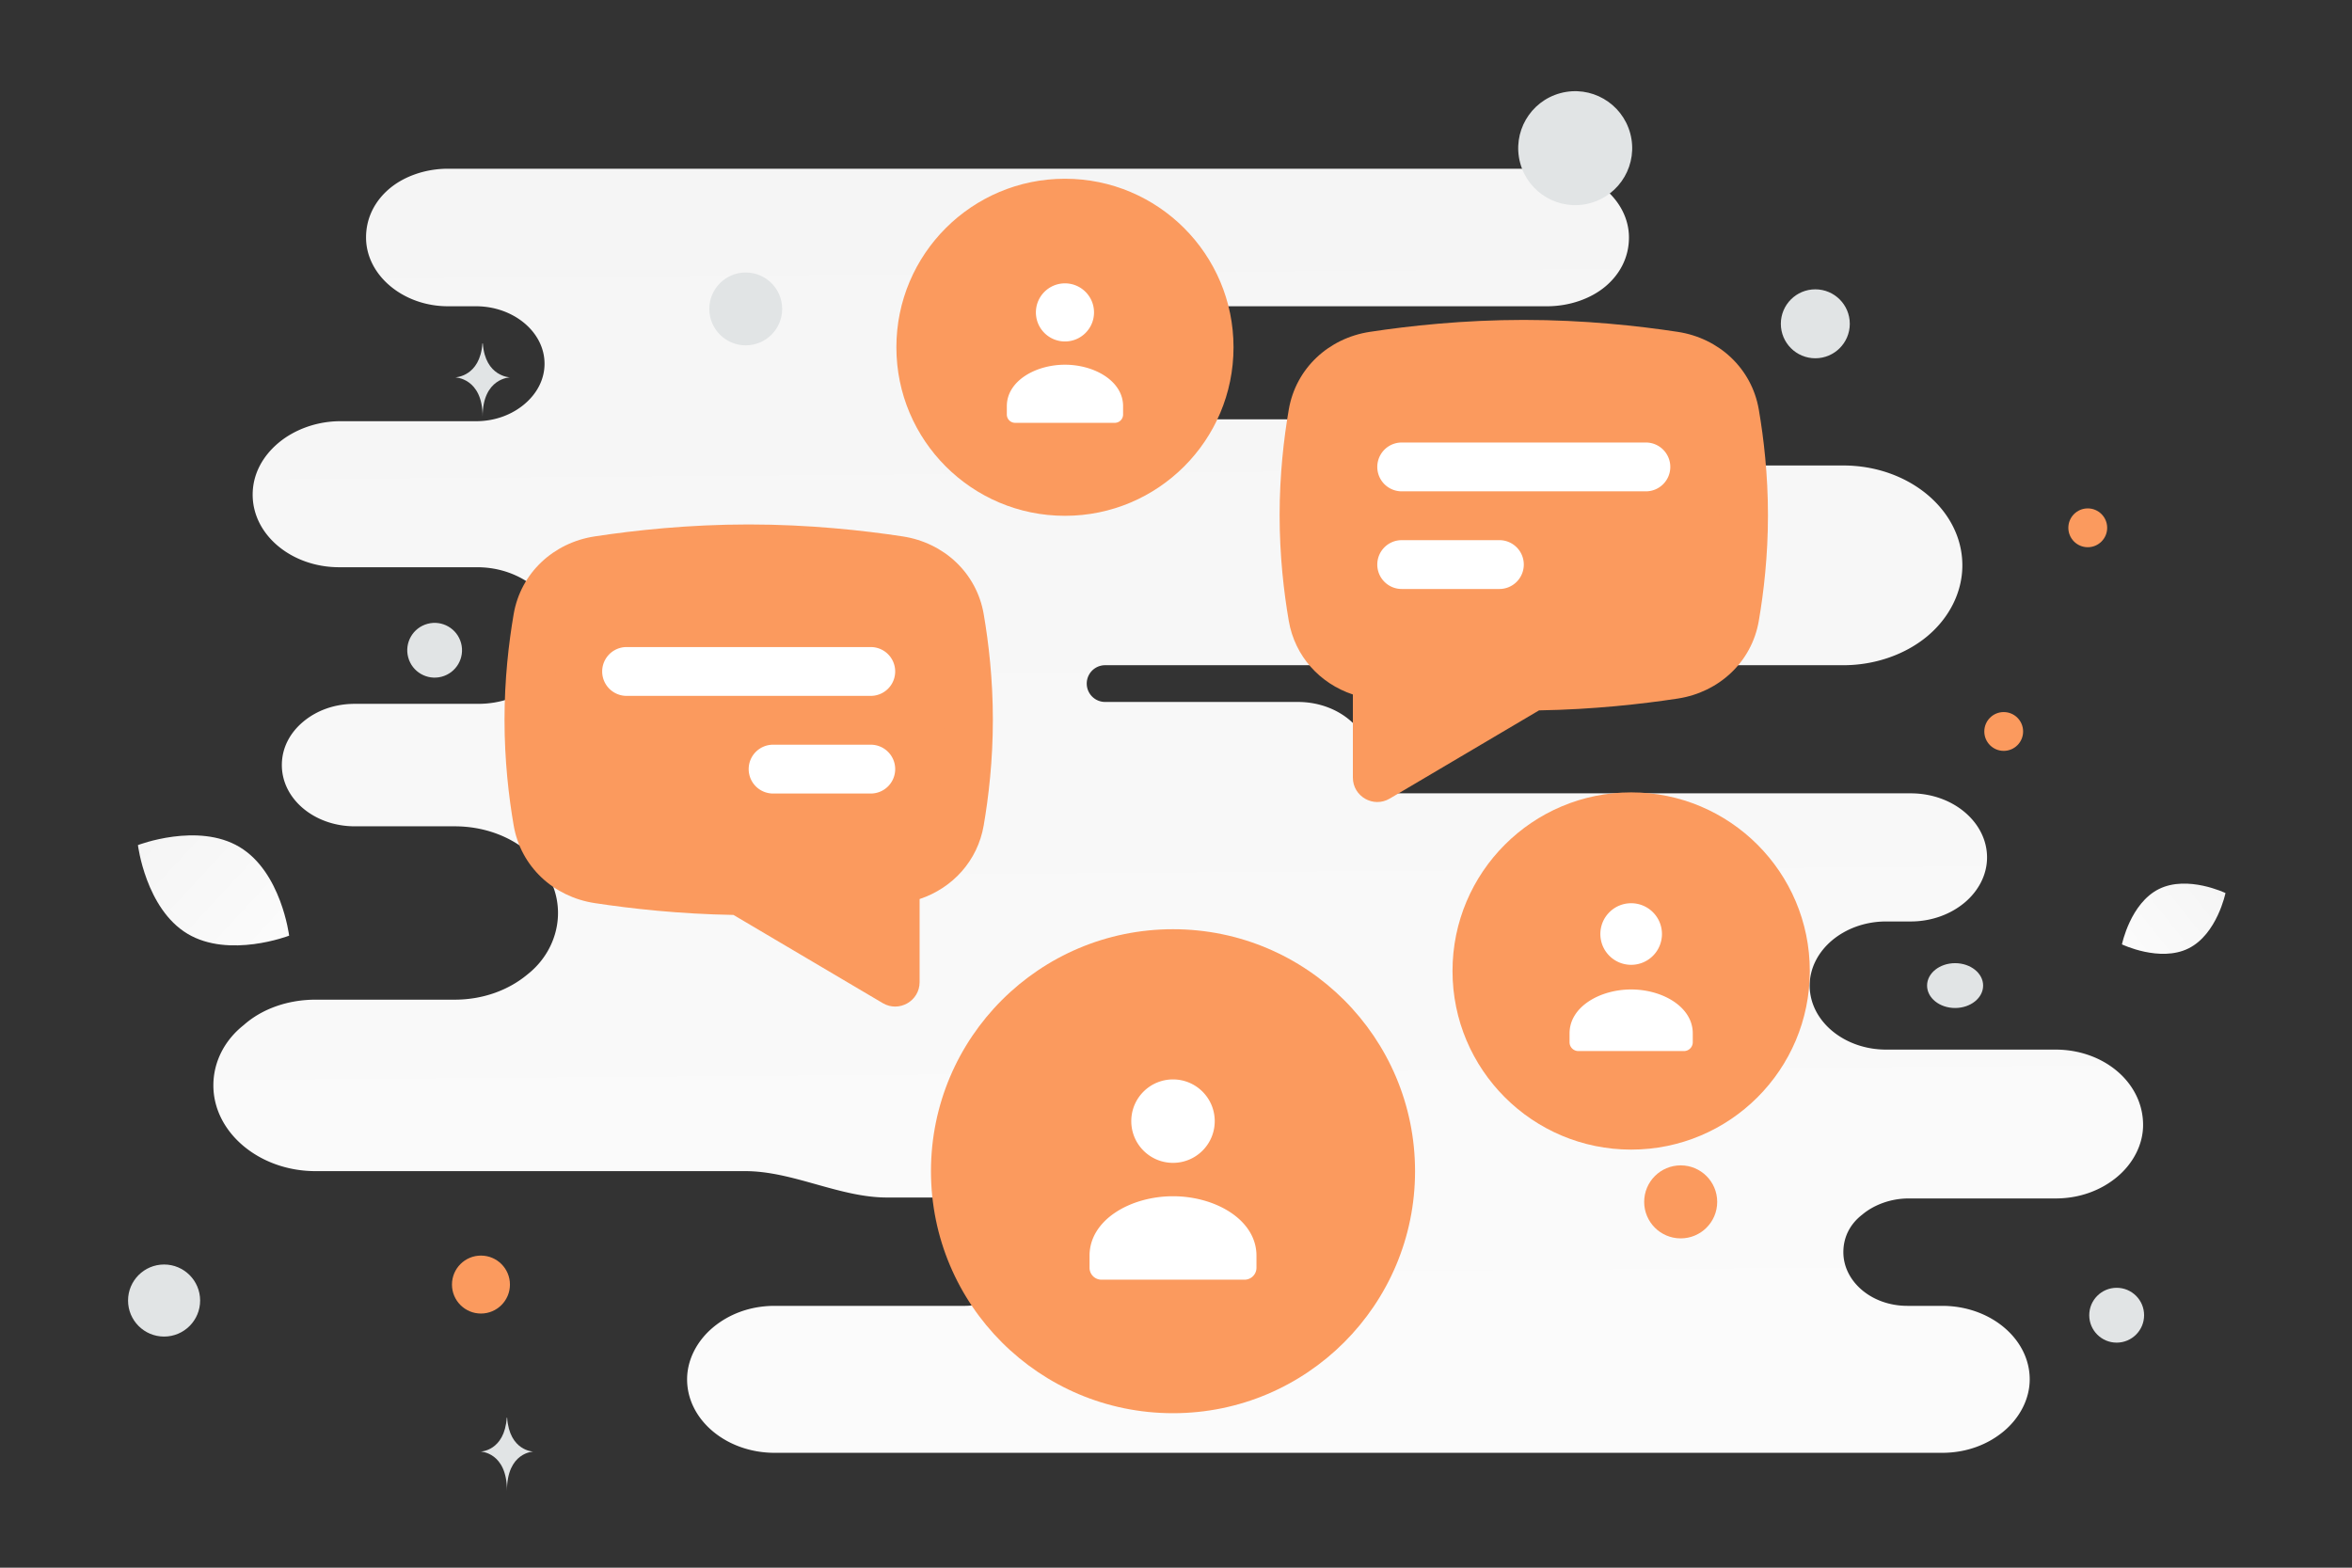 <svg width="900" height="600" viewBox="0 0 900 600" fill="none" xmlns="http://www.w3.org/2000/svg"><rect x="0" y="0" width="900" height="600" fill="#333333" stroke="none"/><path fill="transparent" d="M0 0h900v600H0z"/><path d="M786.557 401.712h-64.864c-15.894 0-29.21-10.817-29.21-24.519 0-6.851 3.436-12.981 8.591-17.308 5.155-4.327 12.457-7.211 20.619-7.211h9.45c8.162 0 15.464-2.885 20.619-7.212 5.155-4.327 8.591-10.457 8.591-17.308 0-13.341-12.886-24.519-29.21-24.519H533.028c-5.177 0-8.503-6.362-8.503-11.538 0-12.981-12.458-23.438-27.922-23.438h-73.726a7.031 7.031 0 0 1 0-14.062H705.37c12.457 0 24.055-4.327 32.217-11.178 8.161-6.851 13.316-16.587 13.316-27.043 0-21.274-20.619-38.221-45.533-38.221H559.466c-22.893 0-45.554-17.669-68.447-17.669h-81.46c-11.948 0-21.634-9.686-21.634-21.634 0-11.949 9.686-21.635 21.634-21.635h182.407c8.591 0 16.753-2.884 22.337-7.572 5.584-4.687 9.021-11.178 9.021-18.75 0-14.423-14.176-26.322-31.358-26.322h-420.54c-8.591 0-16.753 2.885-22.337 7.572-5.584 4.688-9.021 11.178-9.021 18.75 0 14.423 14.176 26.322 31.358 26.322h10.739c14.176 0 26.203 9.736 26.203 21.995 0 6.13-3.007 11.539-7.732 15.505-4.725 3.967-11.168 6.491-18.471 6.491h-51.977c-9.02 0-17.612 3.245-23.626 8.293-6.013 5.048-9.88 11.899-9.88 19.832 0 15.504 15.035 27.764 33.077 27.764h52.836c17.182 0 31.358 11.899 31.358 26.322 0 7.212-3.437 13.702-9.021 18.389-5.584 4.688-13.317 7.572-21.908 7.572h-47.251c-7.733 0-14.605 2.525-19.76 6.851-5.155 4.327-8.162 10.097-8.162 16.587 0 12.981 12.457 23.437 27.922 23.437h38.23c21.908 0 39.52 14.784 39.52 33.173 0 9.015-4.296 17.669-11.598 23.438-7.303 6.13-17.183 9.735-27.922 9.735h-53.265c-10.739 0-20.619 3.606-27.492 9.736-7.302 5.769-11.598 14.062-11.598 23.077 0 18.029 17.612 32.812 39.09 32.812h164.474c18.165 0 36.008 10.096 54.172 10.096h29.955c11.451 0 20.733 9.283 20.733 20.733 0 11.451-9.282 20.734-20.733 20.734h-72.911c-9.45 0-17.612 3.245-23.626 8.293-6.014 5.048-9.88 12.259-9.88 19.832 0 15.504 15.035 28.124 33.506 28.124h446.743c9.45 0 17.612-3.245 23.626-8.293 6.014-5.048 9.88-12.259 9.88-19.831 0-15.505-15.035-28.125-33.506-28.125h-13.316c-13.746 0-24.485-9.375-24.485-20.553 0-5.769 2.577-10.818 7.302-14.423 4.296-3.606 10.739-6.13 17.612-6.13h56.273c9.45 0 17.612-3.245 23.625-8.293 6.014-5.048 9.88-12.26 9.88-19.832 0-16.226-15.034-28.846-33.505-28.846z" fill="url(#a)"/><path d="M837.423 362.992c-10.939 5.426-25.458-1.551-25.458-1.551s3.226-15.772 14.172-21.191c10.939-5.427 25.452 1.543 25.452 1.543s-3.227 15.772-14.166 21.199z" fill="url(#b)"/><path d="M71.747 357.381c15.974 9.574 38.891.724 38.891.724s-2.996-24.369-18.98-33.932c-15.974-9.574-38.881-.734-38.881-.734s2.996 24.368 18.97 33.942z" fill="url(#c)"/><circle cx="798.887" cy="202.007" r="7.429" transform="rotate(180 798.887 202.007)" fill="#fb9a5e"/><circle cx="643.121" cy="459.993" r="13.972" transform="rotate(180 643.121 459.993)" fill="#fb9a5e"/><circle r="11.091" transform="matrix(-1 0 0 1 184.039 491.641)" fill="#fb9a5e"/><circle r="7.425" transform="matrix(-1 0 0 1 766.726 279.955)" fill="#fb9a5e"/><circle r="13.79" transform="matrix(-1 0 0 1 62.79 497.753)" fill="#E1E4E5"/><circle r="10.495" transform="matrix(-1 0 0 1 809.951 503.372)" fill="#E1E4E5"/><circle r="13.193" transform="matrix(-1 0 0 1 694.637 123.928)" fill="#E1E4E5"/><circle r="10.478" transform="scale(1 -1) rotate(-75 -79.007 -232.809)" fill="#E1E4E5"/><circle r="13.94" transform="matrix(-1 0 0 1 285.358 118.233)" fill="#E1E4E5"/><ellipse rx="10.723" ry="8.578" transform="matrix(-1 0 0 1 748.126 377.211)" fill="#E1E4E5"/><circle r="21.807" transform="scale(1 -1) rotate(-75 264.426 -421.117)" fill="#E1E4E5"/><path d="M184.597 131.416h.153c.904 12.815 10.436 13.013 10.436 13.013s-10.511.205-10.511 15.014c0-14.809-10.51-15.014-10.51-15.014s9.528-.198 10.432-13.013zm9.315 411.176h.147c.868 12.778 10.019 12.975 10.019 12.975s-10.09.204-10.09 14.969c0-14.765-10.091-14.969-10.091-14.969s9.147-.197 10.015-12.975z" fill="#E1E4E5"/><circle r="92.618" transform="matrix(-1 0 0 1 448.856 448.256)" fill="#fb9a5e"/><path fill-rule="evenodd" clip-rule="evenodd" d="M480.793 480.66v4.557a4.561 4.561 0 0 1-4.563 4.557h-54.749a4.561 4.561 0 0 1-4.563-4.557v-4.63c0-13.79 15.777-22.75 31.938-22.75 16.16 0 31.937 8.964 31.937 22.75m-20.646-62.786c6.236 6.236 6.236 16.347 0 22.583-6.236 6.236-16.347 6.236-22.583 0-6.236-6.236-6.236-16.347 0-22.583 6.236-6.236 16.347-6.236 22.583 0z" fill="#fff"/><circle r="68.361" transform="matrix(-1 0 0 1 624.168 371.625)" fill="#fb9a5e"/><path fill-rule="evenodd" clip-rule="evenodd" d="M647.741 395.542v3.364a3.366 3.366 0 0 1-3.368 3.363h-40.41a3.366 3.366 0 0 1-3.368-3.363v-3.418c0-10.178 11.645-16.791 23.573-16.791s23.573 6.616 23.573 16.791m-15.239-46.342c4.603 4.603 4.603 12.066 0 16.669-4.602 4.603-12.065 4.603-16.668 0s-4.603-12.066 0-16.669c4.603-4.602 12.066-4.602 16.668 0z" fill="#fff"/><circle r="64.502" transform="matrix(-1 0 0 1 407.508 132.913)" fill="#fb9a5e"/><path fill-rule="evenodd" clip-rule="evenodd" d="M429.751 155.48v3.174a3.177 3.177 0 0 1-3.178 3.174h-38.129a3.177 3.177 0 0 1-3.177-3.174v-3.224c0-9.604 10.987-15.844 22.242-15.844 11.254 0 22.242 6.243 22.242 15.844m-14.379-43.726c4.343 4.343 4.343 11.384 0 15.727s-11.385 4.343-15.728 0-4.343-11.384 0-15.727 11.385-4.343 15.728 0z" fill="#fff"/><path d="M664.894 207.096v-43.663l-15.719-25.499-104.092-4.191-42.265 13.622-2.795 53.094 2.795 46.807 19.91 12.575 6.637 33.882 50.649-30.04 50.998-3.842 33.882-18.164v-34.581z" fill="#fb9a5e"/><path fill-rule="evenodd" clip-rule="evenodd" d="M536.368 252.322v28.906l47.297-27.948 4.944-.081c19.657-.322 37.348-2.302 50.575-4.314 8.348-1.27 14.149-7.097 15.409-14.412 1.748-10.147 3.237-23.003 3.237-37.288 0-14.285-1.489-27.141-3.237-37.288-1.26-7.316-7.061-13.142-15.409-14.412-14.467-2.202-34.252-4.36-56.1-4.36s-41.633 2.158-56.1 4.36c-8.348 1.27-14.149 7.096-15.409 14.412-1.748 10.147-3.237 23.003-3.237 37.288 0 14.285 1.489 27.141 3.237 37.288 1.094 6.353 5.532 11.444 12.003 13.596l12.79 4.253zm-43.208-95.597c2.711-15.741 15.222-27.312 31.013-29.714 15.13-2.302 35.886-4.572 58.911-4.572 23.026 0 43.781 2.27 58.911 4.572 15.791 2.402 28.302 13.973 31.013 29.714 1.89 10.97 3.508 24.906 3.508 40.46 0 15.554-1.618 29.49-3.508 40.46-2.711 15.74-15.222 27.311-31.013 29.714-13.841 2.106-32.391 4.185-53.08 4.523l-57.137 33.763c-6.228 3.681-14.096-.809-14.096-8.044v-31.8c-12.646-4.205-22.195-14.644-24.522-28.156-1.89-10.97-3.508-24.906-3.508-40.46 0-15.554 1.618-29.49 3.508-40.46z" fill="#fb9a5e"/><path fill-rule="evenodd" clip-rule="evenodd" d="M536.368 169.363a9.343 9.343 0 1 0 0 18.686H629.8c5.16 0 9.344-4.183 9.344-9.343s-4.184-9.343-9.344-9.343h-93.432zm0 37.372c-5.16 0-9.343 4.184-9.343 9.344a9.343 9.343 0 0 0 9.343 9.343h37.373a9.343 9.343 0 0 0 9.343-9.343c0-5.16-4.183-9.344-9.343-9.344h-37.373z" fill="#fff"/><path d="M204.676 285.38v-43.663l15.719-25.499 104.092-4.192 42.265 13.623 2.795 53.094-2.795 46.807-19.91 12.575-6.636 33.882-50.649-30.04-50.998-3.842-33.883-18.164V285.38z" fill="#fb9a5e"/><path fill-rule="evenodd" clip-rule="evenodd" d="M333.202 330.606v28.906l-47.297-27.948-4.944-.081c-19.657-.322-37.347-2.301-50.575-4.314-8.348-1.27-14.149-7.096-15.409-14.412-1.748-10.147-3.236-23.003-3.236-37.288 0-14.285 1.488-27.141 3.236-37.288 1.26-7.316 7.061-13.142 15.409-14.412 14.468-2.202 34.253-4.36 56.1-4.36 21.848 0 41.633 2.158 56.1 4.36 8.348 1.27 14.149 7.096 15.409 14.412 1.748 10.147 3.237 23.003 3.237 37.288 0 14.285-1.489 27.141-3.237 37.288-1.094 6.353-5.532 11.445-12.003 13.596l-12.79 4.253zm43.208-95.597c-2.711-15.741-15.222-27.311-31.013-29.714-15.129-2.302-35.885-4.572-58.911-4.572-23.025 0-43.781 2.27-58.911 4.572-15.79 2.403-28.302 13.973-31.013 29.714-1.89 10.97-3.508 24.906-3.508 40.46 0 15.554 1.618 29.49 3.508 40.46 2.711 15.74 15.223 27.311 31.013 29.714 13.842 2.106 32.392 4.185 53.08 4.524l57.137 33.762c6.229 3.681 14.097-.809 14.097-8.043v-31.801c12.645-4.205 22.194-14.644 24.521-28.156 1.89-10.97 3.508-24.906 3.508-40.46 0-15.554-1.618-29.49-3.508-40.46z" fill="#fb9a5e"/><path fill-rule="evenodd" clip-rule="evenodd" d="M333.202 247.647a9.343 9.343 0 1 1 0 18.686H239.77a9.343 9.343 0 1 1 0-18.686h93.432zm0 37.372c5.16 0 9.343 4.184 9.343 9.344a9.343 9.343 0 0 1-9.343 9.343h-37.373a9.343 9.343 0 0 1-9.343-9.343c0-5.16 4.183-9.344 9.343-9.344h37.373z" fill="#fff"/><defs><linearGradient id="a" x1="466.6" y1="831.582" x2="456.513" y2="-470.156" gradientUnits="userSpaceOnUse"><stop stop-color="#fff"/><stop offset="1" stop-color="#EEE"/></linearGradient><linearGradient id="b" x1="795.415" y1="379.919" x2="885.643" y2="308.548" gradientUnits="userSpaceOnUse"><stop stop-color="#fff"/><stop offset="1" stop-color="#EEE"/></linearGradient><linearGradient id="c" x1="133.562" y1="388.199" x2="5.03" y2="268.776" gradientUnits="userSpaceOnUse"><stop stop-color="#fff"/><stop offset="1" stop-color="#EEE"/></linearGradient></defs></svg>